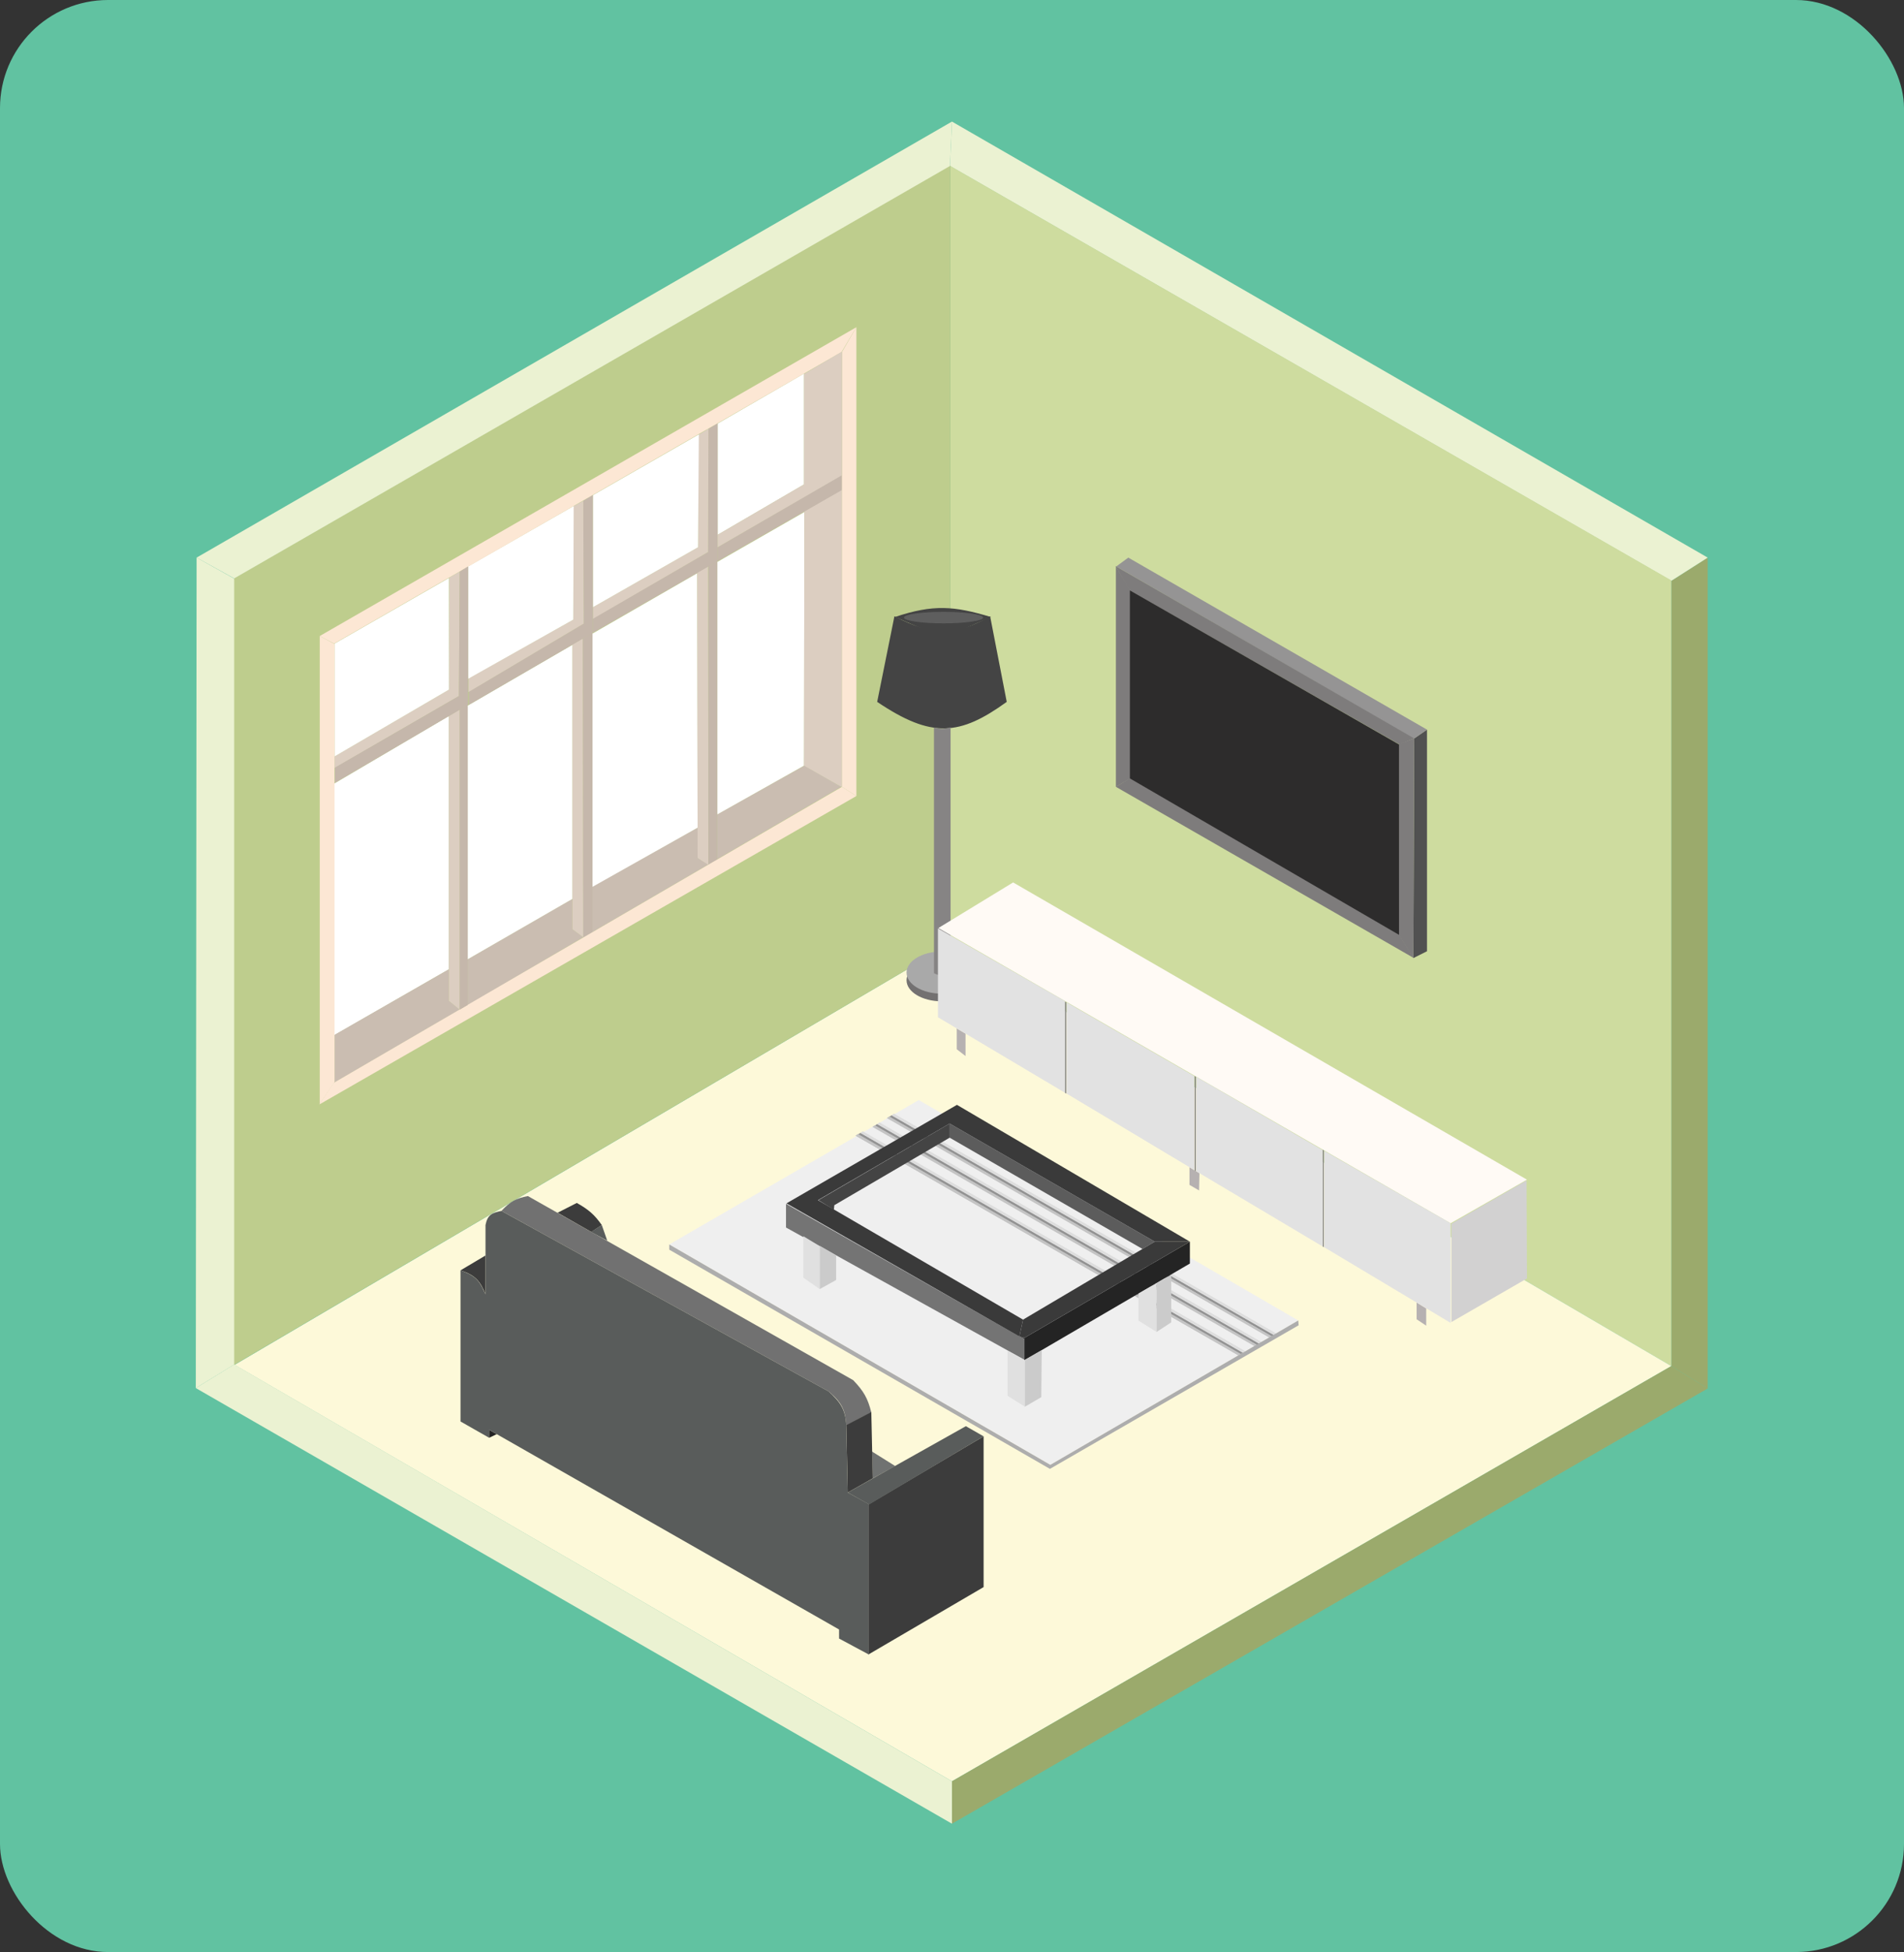 <svg width="282" height="289" viewBox="0 0 282 289" fill="none" xmlns="http://www.w3.org/2000/svg">
<rect x="0" y="0" width="282" height="289" fill="#333333" stroke="none"/>
<rect width="282" height="289" rx="16" fill="#61C2A1"/>
<path d="M252.928 82.555L247.538 85.99V202.247L252.928 205.564V82.555Z" fill="#9BAA6C"/>
<path d="M140.993 18L140.697 24.574L247.538 85.99L252.928 82.555L140.993 18Z" fill="#EBF2D2"/>
<path d="M140.757 139.765V24.574L247.539 85.93V202.247L140.757 139.765Z" fill="#CEDC9F"/>
<path d="M140.757 139.765L34.745 202.07L140.994 263.722L247.539 202.247L140.757 139.765Z" fill="#FDF9D9"/>
<path d="M252.927 205.564L247.538 202.247L140.993 263.722V270L252.927 205.564Z" fill="#9BAA6C"/>
<path d="M29 205.505L34.685 202.01L140.993 263.722V270L29 205.505Z" fill="#EBF2D2"/>
<path d="M34.745 85.694L29.118 82.555L29 205.505L34.804 201.951L34.745 85.694Z" fill="#EBF2D2"/>
<path d="M140.757 24.455L34.685 85.575V202.07L140.757 139.765V24.455Z" fill="#BECD8D"/>
<path d="M66.489 106.008L49.491 116.016V153.269L66.489 143.497V106.008Z" fill="white"/>
<path d="M106.229 127.21V120.577L119.139 113.351L124.588 116.49L106.229 127.21Z" fill="#CABDB1"/>
<path d="M87.75 137.989V131.237L103.326 122.531V127.032L104.925 127.98L87.75 137.989Z" fill="#CABDB1"/>
<path d="M69.272 148.827V142.016L84.789 133.073V137.574L86.388 138.759L69.272 148.827Z" fill="#CABDB1"/>
<path d="M84.789 95.466L69.272 104.468V142.016L84.789 133.073V95.466Z" fill="white"/>
<path d="M103.267 84.864L87.751 93.807V131.296L103.327 122.531L103.267 84.864Z" fill="white"/>
<path d="M119.139 75.803L106.229 83.206V120.577L119.08 113.351L119.139 75.803Z" fill="white"/>
<path d="M49.551 160.257V153.209L66.489 143.497V148.175L68.088 149.478L49.551 160.257Z" fill="#CABDB1"/>
<path d="M124.706 72.427L119.139 75.685L119.08 113.351L124.706 116.55V72.427Z" fill="#DCCEC1"/>
<path d="M104.866 83.858L103.267 84.746L103.326 127.032L104.925 128.039L104.866 83.858Z" fill="#DCCEC1"/>
<path d="M86.329 94.518L84.789 95.406V137.574L86.388 138.759L86.329 94.518Z" fill="#DCCEC1"/>
<path d="M66.488 148.175V106.008L68.087 105.06V149.478L66.488 148.175Z" fill="#DCCEC1"/>
<path d="M106.228 83.088L104.925 83.858V128.039L106.228 127.269V83.088Z" fill="#C5B7AB"/>
<path d="M87.751 93.689L86.329 94.518L86.388 138.818L87.751 138.048V93.689Z" fill="#C5B7AB"/>
<path d="M106.287 83.088V81.015L124.706 70.295V72.546L106.287 83.088Z" fill="#C5B7AB"/>
<path d="M119.08 55.312L106.287 62.715V79.179L119.08 71.717V55.312Z" fill="white"/>
<path d="M87.81 93.689V91.557L104.866 81.725L104.925 63.484L106.288 62.655V83.088L87.81 93.689Z" fill="#C5B7AB"/>
<path d="M104.925 63.484L103.445 64.373L103.386 81.015L87.81 89.898V91.616L104.866 81.726L104.925 63.484Z" fill="#DCCEC1"/>
<path d="M103.504 64.314L87.81 73.316V89.898L103.386 81.015L103.504 64.314Z" fill="white"/>
<path d="M69.45 104.349V102.395L86.448 92.327L86.388 74.145L87.81 73.257V93.689L69.45 104.349Z" fill="#C5B7AB"/>
<path d="M69.391 102.454V100.44L84.907 91.734V74.974L86.388 74.145L86.447 92.327L69.391 102.454Z" fill="#DCCEC1"/>
<path d="M84.966 74.915L69.331 83.858V100.5L84.907 91.734L84.966 74.915Z" fill="white"/>
<path d="M68.088 84.628L66.548 85.516L66.489 102.099L49.551 111.989V113.707L67.97 103.046L68.088 84.628Z" fill="#DCCEC1"/>
<path d="M66.489 85.575L49.551 95.288V111.989L66.489 102.099V85.575Z" fill="white"/>
<path d="M47.359 94.163V163.455L49.551 160.198V95.347L47.359 94.163Z" fill="#FCE7D4"/>
<path d="M49.432 160.316L124.706 116.49L126.838 117.852L47.3 163.514L49.432 160.316Z" fill="#FCE7D4"/>
<path d="M126.838 117.852V48.441L124.706 52.113V116.49L126.838 117.852Z" fill="#FCE7D4"/>
<path d="M49.492 95.288L47.359 94.163L126.839 48.441L124.647 52.113L49.492 95.288Z" fill="#FCE7D4"/>
<path d="M49.609 115.898V113.647L67.969 103.046L68.087 84.627L69.331 83.858V104.349L49.609 115.898Z" fill="#C5B7AB"/>
<path d="M106.287 81.015V79.179L119.08 71.717V55.371L124.706 52.054V70.354L106.287 81.015Z" fill="#DCCEC1"/>
<path d="M69.272 148.791V104.349L68.088 105.06V149.478L69.272 148.791Z" fill="#C5B7AB"/>
<path d="M140.993 18L140.697 24.574L34.685 85.634L29.118 82.555L140.993 18Z" fill="#EBF2D2"/>
<path d="M211.352 108.021L209.456 109.324L209.338 141.838L211.352 140.831V108.021Z" fill="#515151"/>
<path d="M167.111 82.555L165.334 83.858L209.397 109.383L211.351 108.021L167.111 82.555Z" fill="#959494"/>
<path d="M207.088 138.285L209.338 141.838L209.457 109.324L207.206 110.153L207.088 138.285Z" fill="#7E7C7C"/>
<path d="M165.275 116.49L167.407 115.187L207.147 138.285L209.398 141.838L165.275 116.49Z" fill="#7E7C7C"/>
<path d="M165.275 116.49V83.858L167.407 87.411V115.246L165.275 116.49Z" fill="#7E7C7C"/>
<path d="M167.348 87.47L165.216 83.798L209.456 109.324L207.265 110.212L167.348 87.47Z" fill="#7E7C7C"/>
<path d="M167.348 115.246V87.411L207.206 110.212V138.403L167.348 115.246Z" fill="#2D2C2C"/>
<path d="M71.908 191.617C71.138 189.708 70.476 188.818 68.206 188.076L71.908 185.876V191.617Z" fill="#3C3C3C"/>
<path d="M85.429 178.096L82.585 179.545L87.575 182.389L89.131 181.369C87.996 179.763 87.156 179.077 85.429 178.096Z" fill="#3C3C3C"/>
<path d="M89.131 181.369L87.522 182.388L89.936 183.676L89.131 181.369Z" fill="#595C5B"/>
<path d="M78.185 177.077C76.453 177.413 75.58 177.858 74.269 179.277L122.717 205.996C124.795 207.717 125.197 208.883 125.346 211.039L129.048 209.108C128.517 206.979 127.905 205.945 126.366 204.333L78.185 177.077Z" fill="#717171"/>
<path d="M132.59 217.048L129.264 218.873L129.156 214.902L132.59 217.048Z" fill="#707271"/>
<path d="M129.263 218.873L125.561 220.965L125.347 210.986L129.049 209.054L129.263 218.873Z" fill="#3C3C3C"/>
<path d="M145.681 212.649L128.619 222.736V244.948L145.681 234.969V212.649Z" fill="#3C3C3C"/>
<path d="M72.444 212.863V211.683L73.571 212.327L72.444 212.863Z" fill="#242424"/>
<path d="M72.445 212.863V211.683L124.274 241.246V242.587L128.673 244.948V222.682L125.561 220.965L125.347 210.986C125.196 208.728 124.555 207.658 122.718 205.996L74.269 179.277C72.897 179.56 72.211 179.818 71.908 181.369V191.617L71.694 191.188C70.93 189.378 70.108 188.755 68.206 188.076V210.449L72.445 212.863Z" fill="#595C5B"/>
<path d="M128.727 222.736L125.562 220.965L143.052 211.147L145.681 212.649L128.727 222.736Z" fill="#595C5B"/>
<path d="M155.562 216.876L99.121 184.243L136.077 162.863L192.281 195.496L155.562 216.876Z" fill="#EFEFEF"/>
<path d="M183.398 200.648L126.72 168.134L127.075 167.897L183.753 200.47L183.398 200.648Z" fill="#C4C4C4"/>
<path d="M183.753 200.47L127.075 167.956L127.431 167.719L184.108 200.293L183.753 200.47Z" fill="#939393"/>
<path d="M184.108 200.234L127.431 167.719L127.786 167.482L184.464 200.056L184.108 200.234Z" fill="#DDDDDD"/>
<path d="M183.398 200.648L126.72 168.134L127.075 167.897L183.753 200.47L183.398 200.648Z" fill="#C4C4C4"/>
<path d="M188.372 197.865L131.694 165.35L132.05 165.114L188.727 197.687L188.372 197.865Z" fill="#939393"/>
<path d="M188.728 197.628L132.05 165.113L132.405 164.877L189.083 197.45L188.728 197.628Z" fill="#DDDDDD"/>
<path d="M188.017 198.042L131.339 165.528L131.694 165.291L188.372 197.865L188.017 198.042Z" fill="#C4C4C4"/>
<path d="M186.24 199.168L129.562 166.653L129.918 166.416L186.596 198.99L186.24 199.168Z" fill="#939393"/>
<path d="M186.596 198.931L129.918 166.416L130.273 166.18L186.951 198.753L186.596 198.931Z" fill="#DDDDDD"/>
<path d="M185.885 199.345L129.207 166.831L129.562 166.594L186.24 199.168L185.885 199.345Z" fill="#C4C4C4"/>
<path d="M99.121 185.013V184.243L155.562 216.876L192.281 195.496L192.34 196.206L155.503 217.468L99.121 185.013Z" fill="#ADADAD"/>
<path d="M132.564 91.342C138.235 89.445 141.321 89.711 146.743 91.342L139.748 94.462L132.564 91.342Z" fill="#444444"/>
<path d="M149.107 103.912C142.151 108.932 137.998 109.355 129.918 103.912L132.47 91.246C138.334 94.236 141.431 94.166 146.649 91.246L149.107 103.912Z" fill="#444444"/>
<ellipse cx="139.466" cy="145.125" rx="5.199" ry="3.119" fill="#737171"/>
<ellipse cx="139.466" cy="143.991" rx="5.199" ry="3.119" fill="#A9A9A9"/>
<path d="M140.789 144.086C139.778 144.542 139.264 144.532 138.331 144.086V107.693C139.347 107.952 139.88 107.925 140.789 107.693V144.086Z" fill="#868484"/>
<ellipse cx="139.748" cy="91.435" rx="5.861" ry="0.851" fill="#5E5E5E"/>
<path d="M141.703 155.341V152.262L143.006 153.032V156.348L141.703 155.341Z" fill="#B6B1B1"/>
<path d="M176.172 175.418V172.813L177.652 173.701L177.593 176.248L176.172 175.418Z" fill="#B6B1B1"/>
<path d="M209.812 195.318V192.831L211.233 193.719V196.266L209.812 195.318Z" fill="#B6B1B1"/>
<path d="M150.054 130.645L138.979 137.396L214.846 181.104L226.158 174.649L150.054 130.645Z" fill="#FFFAF5"/>
<path d="M138.92 150.603V137.456L157.753 148.234V161.797L138.92 150.603Z" fill="#E2E2E2"/>
<path d="M157.753 161.797V148.294L157.931 148.412V161.915L157.753 161.797Z" fill="#818181"/>
<path d="M176.942 173.282V159.309L177.12 159.432V173.405L176.942 173.282Z" fill="#818181"/>
<path d="M195.894 184.532V170.207L196.071 170.332V184.658L195.894 184.532Z" fill="#818181"/>
<path d="M157.99 161.915V148.412L176.883 159.309V173.227L157.99 161.915Z" fill="#E2E2E2"/>
<path d="M177.179 173.405V159.428L195.894 170.266V184.539L177.179 173.405Z" fill="#E2E2E2"/>
<path d="M196.131 184.658V170.384L214.846 181.104V195.851L196.131 184.658Z" fill="#E2E2E2"/>
<path d="M214.964 195.732V181.163L226.098 174.767L226.157 189.277L214.964 195.732Z" fill="#D2D1D1"/>
<path d="M151.726 198.275V198.073L150.983 197.87L151.726 198.275Z" fill="#3A3A3A"/>
<path d="M116.416 181.735L151.726 201.314V198.275L116.416 178.224V181.735Z" fill="#747474"/>
<path d="M176.232 187.068V183.828L151.725 198.073V201.381L176.232 187.068Z" fill="#242424"/>
<path d="M118.982 189.161L121.412 190.849V184.503L118.982 183.017V189.161Z" fill="#E0E0E0"/>
<path d="M123.842 189.499V185.853L121.411 184.435V190.849L123.842 189.499Z" fill="#CBCBCB"/>
<path d="M169.211 184.908L171.034 183.828L140.653 166.342V168.435L169.211 184.908Z" fill="#5C5C5C"/>
<path d="M140.653 168.435V166.342L121.21 177.684L123.505 179.102L123.572 178.427L140.653 168.435Z" fill="#444444"/>
<path d="M176.232 183.828H171.034L151.523 195.372L150.982 197.87L151.725 198.073L176.232 183.828Z" fill="#3A3A3A"/>
<path d="M141.733 163.574L176.232 183.828H171.034L140.653 166.342L121.142 177.684L151.523 195.372L150.982 197.87L116.483 178.157L141.733 163.574Z" fill="#3A3A3A"/>
<path d="M168.603 195.507L171.304 197.195V189.971L168.603 191.524V195.507Z" fill="#E0E0E0"/>
<path d="M171.304 197.195V189.971L173.465 188.756V195.777L171.304 197.195Z" fill="#CBCBCB"/>
<path d="M151.793 208.267V201.381L149.227 199.963V206.647L151.793 208.267Z" fill="#E0E0E0"/>
<path d="M154.224 206.85L151.793 208.267V201.314L154.291 199.896L154.224 206.85Z" fill="#CBCBCB"/>
</svg>
